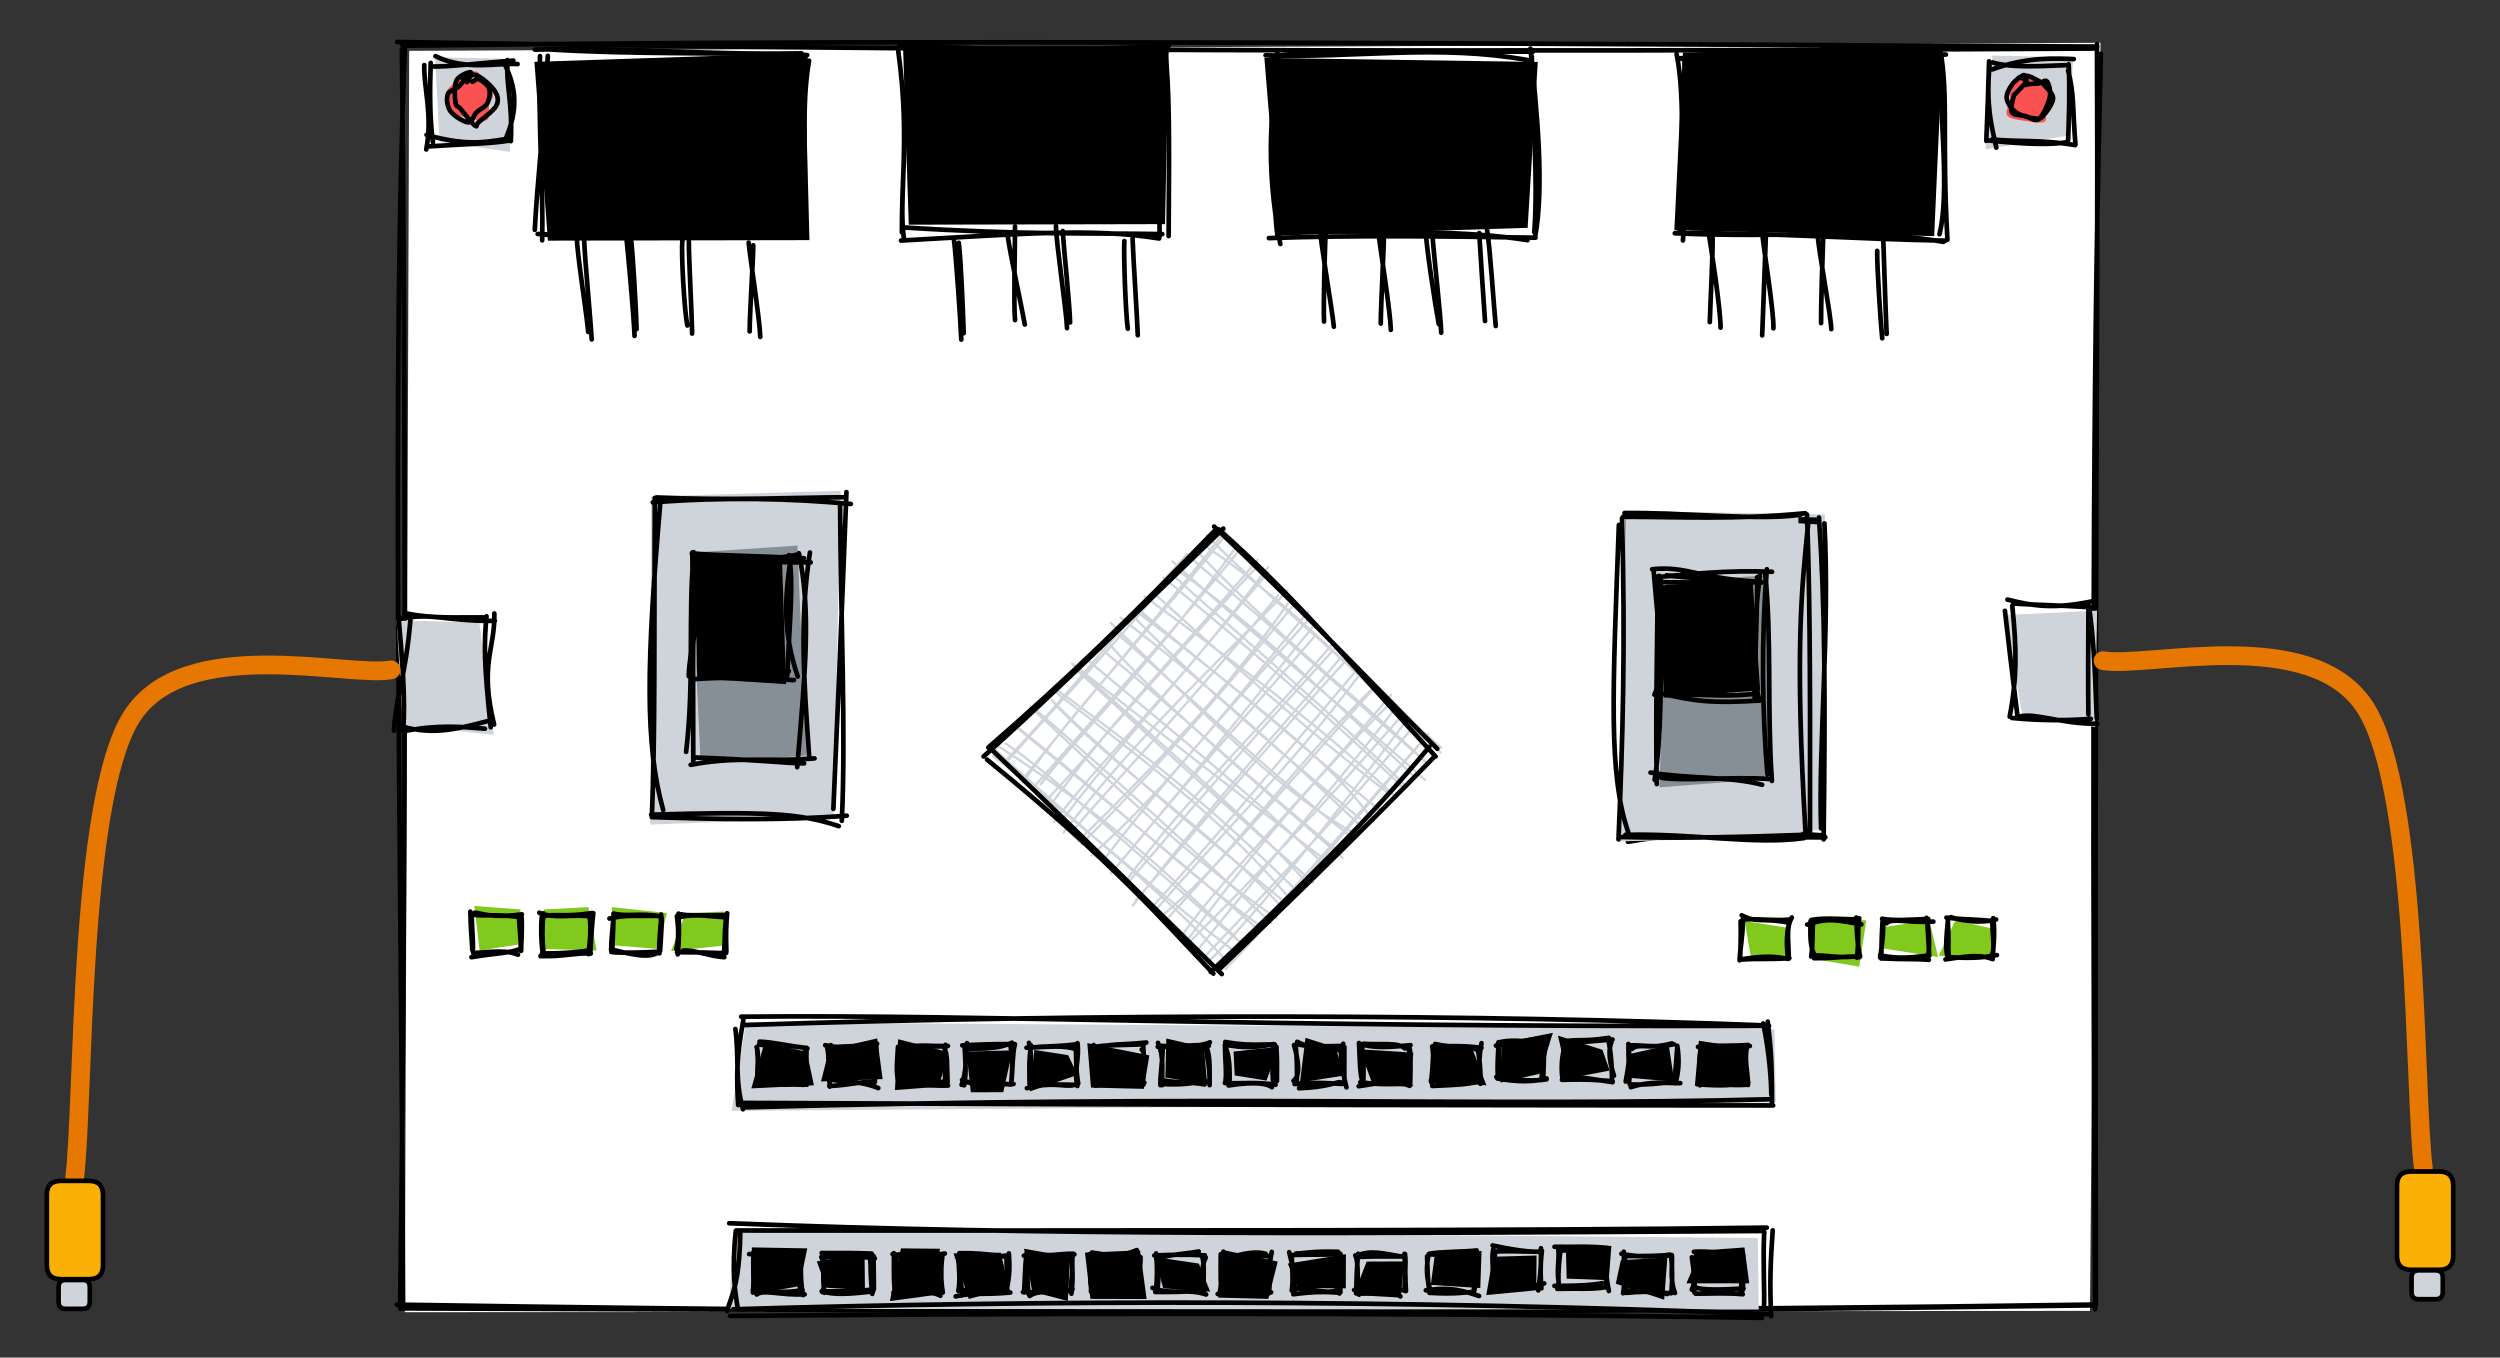 <svg version="1.1" xmlns="http://www.w3.org/2000/svg" viewBox="0 0 534 289.983" width="534" height="289.983">
  <rect x="0" y="0" width="534" height="289.983" fill="#333333" stroke="none"/>
  <!-- svg-source:excalidraw -->
  
  <defs>
    <style>
      @font-face {
        font-family: "Virgil";
        src: url("https://excalidraw.com/Virgil.woff2");
      }
      @font-face {
        font-family: "Cascadia";
        src: url("https://excalidraw.com/Cascadia.woff2");
      }
    </style>
  </defs>
  <g stroke-linecap="round" transform="translate(86 10) rotate(0 181 134.483)"><path d="M1.4 0.86 L362.67 -0.86 L360.42 270 L0.48 270.29" stroke="none" stroke-width="0" fill="#ffffffff"></path><path d="M-1.14 -1.03 C113.73 0.87, 226.81 1.18, 361.2 0.37 M-0.04 -0.23 C79.95 -1.31, 159.14 -1.18, 361.98 -0.05 M362.74 1.49 C361.3 58.36, 360.73 120.21, 361.5 269.67 M361.91 -0.55 C362.23 58.76, 361.34 117.15, 361.68 268.71 M361.44 268.82 C256.01 270.26, 148.33 271.04, -1.21 268.67 M361.68 268.65 C273.14 269.94, 182.73 270.23, -0.48 269.47 M0.1 269.29 C-0.31 169.1, -2.4 70.85, 0.48 0.18 M-0.55 269.51 C0.87 167.48, 0.55 65.94, -0.15 0.67" stroke="#000000" stroke-width="1" fill="none"></path></g><g stroke-linecap="round" transform="translate(116 11.483) rotate(0 28 19.5)"><path d="M-1.85 1.73 L55.85 -0.18 L56.9 39.81 L1.04 39.92" stroke="none" stroke-width="0" fill="#000000"></path><path d="M-1.75 -0.88 C17.52 -1.45, 33.53 0.31, 55.21 -0.09 M0.66 -0.97 C18.95 0.22, 38.92 -0.34, 56.41 0.27 M56.81 1.48 C54.71 13.44, 56.99 26.51, 55.05 38.92 M56.04 0.91 C54.83 9.9, 55.67 21.8, 55.88 38.98 M54.64 37.71 C45.32 38.49, 30.84 39.78, -1.15 38.5 M55.82 38.46 C41.2 38.42, 28.25 38.87, 0.32 38.65 M-1.77 37.62 C-1.29 27.69, 0.35 13.53, 1.01 0.45 M-0.19 39.85 C0.08 28.01, -1.07 16.64, -0.66 0.5" stroke="#000000" stroke-width="1" fill="none"></path></g><g stroke-linecap="round" transform="translate(193 10.483) rotate(0 28 19.5)"><path d="M-0.09 0.04 L56.62 0.29 L55.85 37.39 L1.11 37.51" stroke="none" stroke-width="0" fill="#000000"></path><path d="M-0.36 -1.08 C12.15 -0.13, 28.03 0.76, 56.64 -0.7 M-0.89 -0.69 C16.22 0.54, 33.92 -0.67, 56.5 0.23 M55.61 1.7 C56.7 10.48, 54.39 20.18, 54.69 39.99 M55.91 0.45 C56.74 8.61, 56.8 16.95, 56.62 39.94 M54.6 40.46 C40.13 38.11, 24.74 39.51, -0.54 40.9 M55.26 39.52 C39.84 39.25, 25.54 39.72, -0.15 38.09 M0.07 40.42 C-1.15 31.67, 1.57 19.87, -1.13 0.44 M-0.36 39.15 C-0.37 28.86, 0.46 19.14, 0.98 -0.57" stroke="#000000" stroke-width="1" fill="none"></path></g><g stroke-linecap="round" transform="translate(272 11.483) rotate(0 28 19.5)"><path d="M-1.93 0.89 L56.47 1.75 L54.3 37.18 L1.17 38.82" stroke="none" stroke-width="0" fill="#000000"></path><path d="M-1.67 0.33 C18.04 0.98, 35.02 -2.12, 54.42 1.37 M-0.44 0.64 C12.15 -1.35, 21.89 -0.18, 55.46 -0.46 M54.9 -1.11 C56.43 13.44, 57.82 28.53, 55.91 39.04 M55.2 0.55 C55.31 12.82, 56.58 26.59, 55.72 38.11 M54.28 39.81 C40.64 37.68, 26.17 38.13, 1.04 37.89 M55.98 39.29 C37.17 38.98, 16.37 38.74, -0.97 39.38 M1.47 40.64 C-2.02 22.31, -0.2 10.9, 1.22 0.94 M0.85 38.79 C-0.39 28.95, 0.64 17.56, 0.85 -0.43" stroke="#000000" stroke-width="1" fill="none"></path></g><g stroke-linecap="round" transform="translate(359 11.483) rotate(0 28 19.5)"><path d="M0.47 -0.25 L55.96 -1.67 L54.14 38.95 L-1.36 37.71" stroke="none" stroke-width="0" fill="#000000"></path><path d="M0.23 1.1 C19.83 1.98, 37.57 1.26, 54.33 0.37 M-0.66 0.98 C18.8 0.22, 37.66 0.25, 56.65 0.17 M55.24 -0.43 C55.41 13.34, 57.45 29.75, 55.28 38.55 M55.44 -0.84 C57.23 8.98, 55.77 18.33, 56.97 39.72 M56.11 40.18 C40.05 37.26, 21.9 39.44, -1.26 38.34 M56.53 39.92 C38.29 39.63, 18.66 38.15, 0.49 38.36 M0.47 39.89 C1.5 28.41, 1.32 14.74, 0.83 0.81 M-0.24 38.02 C-0.02 24.82, 1.1 9.76, -0.88 0.05" stroke="#000000" stroke-width="1" fill="none"></path></g><g stroke-linecap="round"><g transform="translate(125 51.483) rotate(0 -0.208 9.936)"><path d="M-0.22 -0.07 C-0.12 3.34, 1.22 17.76, 1.39 21.02 M-1.8 -1.15 C-1.88 1.9, 0.36 15.81, 0.64 19.43" stroke="#000000" stroke-width="1" fill="none"></path></g></g><g stroke-linecap="round"><g transform="translate(134 50.483) rotate(0 0.793 10.032)"><path d="M0.7 -0.11 C1.2 3.38, 1.92 16.63, 1.98 19.82 M-0.39 -1.21 C0.12 2.57, 1.43 17.76, 1.54 21.27" stroke="#000000" stroke-width="1" fill="none"></path></g></g><g stroke-linecap="round"><g transform="translate(147 50.483) rotate(0 -0.234 10.722)"><path d="M0.14 1.13 C0.11 4.49, 0.83 17.74, 0.84 20.76 M-1.24 0.68 C-1.53 3.65, -0.84 15.78, -0.19 19.04" stroke="#000000" stroke-width="1" fill="none"></path></g></g><g stroke-linecap="round"><g transform="translate(160 51.483) rotate(0 1.149 10.411)"><path d="M0.9 0.91 C0.88 4.2, 0.1 16.07, 0.13 19.31 M-0.09 0.34 C0.25 3.81, 2.31 16.91, 2.39 20.48" stroke="#000000" stroke-width="1" fill="none"></path></g></g><g stroke-linecap="round"><g transform="translate(204 51.483) rotate(0 0.788 10.297)"><path d="M0.79 0.38 C1.26 3.82, 1.76 16.37, 1.84 19.69 M-0.26 -0.47 C0.22 3.24, 1.19 17.36, 1.33 21.06" stroke="#000000" stroke-width="1" fill="none"></path></g></g><g stroke-linecap="round"><g transform="translate(217 49.483) rotate(0 0.073 9.35)"><path d="M-0.19 -1.14 C-0.17 2.1, -0.52 15.56, -0.19 18.89 M-1.75 0.87 C-1.35 4.27, 1.37 16.73, 1.9 19.84" stroke="#000000" stroke-width="1" fill="none"></path></g></g><g stroke-linecap="round"><g transform="translate(227 49.483) rotate(0 0.06 9.685)"><path d="M0 -0.13 C0.17 3.11, 1.52 15.9, 1.57 19.39 M-1.45 -1.24 C-1.44 2.16, 0.82 17.24, 0.92 20.61" stroke="#000000" stroke-width="1" fill="none"></path></g></g><g stroke-linecap="round"><g transform="translate(241 50.483) rotate(0 0.579 10.803)"><path d="M-0.84 1 C-1.01 4.39, -0.55 16.75, -0.1 19.73 M0.92 0.48 C1.02 4.1, 1.94 17.94, 2.03 21.12" stroke="#000000" stroke-width="1" fill="none"></path></g></g><g stroke-linecap="round"><g transform="translate(283 49.483) rotate(0 0.351 9.255)"><path d="M0.17 -0.5 C0.03 2.81, -0.37 15.67, -0.18 19.2 M-1.2 -1.8 C-1.04 1.69, 1.6 16.9, 1.91 20.31" stroke="#000000" stroke-width="1" fill="none"></path></g></g><g stroke-linecap="round"><g transform="translate(295 49.483) rotate(0 0.782 9.907)"><path d="M0.62 -1.16 C0.72 1.93, -0.08 16.09, -0.07 19.63 M-0.51 0.84 C0.01 4.62, 2.03 17.54, 2.08 20.98" stroke="#000000" stroke-width="1" fill="none"></path></g></g><g stroke-linecap="round"><g transform="translate(306 50.483) rotate(0 0.175 9.566)"><path d="M-0.02 -0.26 C0.17 3.2, 1.79 17.27, 1.84 20.58 M-1.48 -1.45 C-1.45 1.68, 0.62 15.08, 1.33 18.76" stroke="#000000" stroke-width="1" fill="none"></path></g></g><g stroke-linecap="round"><g transform="translate(317 49.483) rotate(0 0.722 9.782)"><path d="M-1.04 0.3 C-0.87 3.58, -0.03 15.76, 0.2 19.09 M0.61 -0.59 C1.24 2.86, 2.12 16.43, 2.49 20.16" stroke="#000000" stroke-width="1" fill="none"></path></g></g><g stroke-linecap="round"><g transform="translate(365 49.483) rotate(0 1.119 9.749)"><path d="M0.78 0.03 C1 3.38, 0.29 15.86, 0.21 19.32 M-0.27 -1 C0.43 2.56, 2.59 17.19, 2.51 20.5" stroke="#000000" stroke-width="1" fill="none"></path></g></g><g stroke-linecap="round"><g transform="translate(376 50.483) rotate(0 1.579 9.97)"><path d="M1.19 -0.12 C1.1 3.33, 0.51 17.87, 0.4 21.16 M0.36 -1.22 C0.58 1.88, 2.93 15.99, 2.8 19.65" stroke="#000000" stroke-width="1" fill="none"></path></g></g><g stroke-linecap="round"><g transform="translate(389 49.483) rotate(0 0.686 10.539)"><path d="M0.44 0.86 C0.32 4.23, -0.07 16.53, -0.02 19.53 M-0.79 0.26 C-0.61 3.86, 2.06 17.6, 2.16 20.82" stroke="#000000" stroke-width="1" fill="none"></path></g></g><g stroke-linecap="round"><g transform="translate(402 52.483) rotate(0 -0.018 9.388)"><path d="M0.28 -0.99 C0.39 2.04, 0.8 15.19, 0.99 18.84 M-1.03 1.1 C-1.11 4.17, -0.28 16.77, 0.04 19.77" stroke="#000000" stroke-width="1" fill="none"></path></g></g><g stroke-linecap="round" transform="translate(212 112.483) rotate(0 47.5 47.5)"><path d="M0.15 47.83 C0.15 47.83, 0.15 47.83, 0.15 47.83 M0.15 47.83 C0.15 47.83, 0.15 47.83, 0.15 47.83 M2.48 50.38 C16.47 35.49, 27.8 21.24, 41.59 5.8 M2.76 50.56 C14.9 36.7, 25.82 25.7, 40.55 7.86 M7.03 53.27 C19.04 38.02, 34.87 20.07, 49.77 0.9 M6.49 54.68 C17.17 39.26, 31.16 25.02, 49.49 2.23 M10.27 55.08 C18.82 43.93, 34.61 28.85, 52.38 3.85 M8.58 55.95 C24.53 37.57, 42.34 18.12, 52.96 4.69 M12.61 59.22 C24.7 42.28, 42.62 23.77, 56.66 7.08 M10.69 59.31 C21.76 47.75, 31.15 35.91, 56.31 8.74 M13.12 63.07 C25.79 46.72, 40.11 33.89, 58.84 8.7 M15.06 62.48 C24.4 50.08, 33.74 39.7, 58.89 9.73 M15.2 65.35 C31.37 44.11, 50.19 27.06, 63.05 13.61 M17.11 65.01 C26.2 54.24, 37.59 43.08, 61.01 14.65 M18.34 67.12 C36.14 49.86, 51.47 33.02, 63.07 16.49 M19.02 67.8 C33.08 53.7, 45.58 39.69, 64.44 16.6 M21.17 70.2 C34.93 57.94, 43.67 47.03, 67.4 18.2 M23.81 71.13 C35.49 55.85, 48.33 41.11, 67.5 19.87 M25.25 74.1 C38.59 58.42, 51.36 42.45, 68.33 21.5 M26.91 72.23 C38.22 58.15, 50.16 45.17, 68.99 23.19 M28.69 75.45 C40.72 58.83, 56.09 44.48, 72.94 24.7 M28.8 76.24 C39.46 63.79, 50.99 50.25, 73.12 26.01 M29.97 80.96 C46.57 59.48, 63.16 41.26, 74.27 28.12 M30.64 79.82 C45.84 61.97, 59.91 45.69, 75.51 28.57 M34.95 81.83 C48.98 65.38, 63.63 51.51, 78.29 31.77 M34.25 81.11 C47.73 66.43, 61.11 50.33, 78.2 30.12 M36.64 82.74 C46.91 74.21, 56.6 62.13, 80.99 35.06 M37.75 83.31 C53.76 65.98, 68.42 46.78, 81.52 34.27 M40.92 89.22 C53.3 72.79, 65.23 57.29, 85.47 37.19 M40.22 87.7 C48.66 75.55, 59.76 65.55, 85.14 35.96 M42.2 88.61 C57.37 73.67, 70.62 59.51, 86.97 40.9 M43.25 91.16 C58.1 72.45, 72.23 56.75, 86.05 38.79 M46.6 92.53 C61.72 76.63, 76.05 57.77, 87.93 42.07 M45 92.2 C59.11 77.22, 72.41 63.87, 89.42 43.25 M47.6 93.78 C59.97 83.44, 69.29 71.22, 93.09 44.28 M49.79 94.5 C61.09 82.88, 70.75 70.09, 92.69 44.8 M48.34 95.29 C48.34 95.29, 48.34 95.29, 48.34 95.29 M48.34 95.29 C48.34 95.29, 48.34 95.29, 48.34 95.29 M51.31 90.42 C37.41 80.03, 23.54 67.23, 0.12 48.98 M50.18 93.02 C38 79.39, 23.03 68.1, 0.08 47.23 M51.63 87.35 C40.38 77.94, 31.91 66.84, 1.27 46.91 M54.19 89.77 C33.53 72.75, 14.05 53.79, 2.77 46.29 M56.84 85.02 C41.22 73.79, 29.58 62.27, 5.45 42.94 M55.92 85.34 C44.54 75.2, 31.59 64.63, 5.59 43.25 M60.67 83.67 C41.84 70.66, 26.11 55.39, 8.11 38.5 M59.5 84.66 C42.82 68.8, 24.91 52.74, 9.04 38.93 M61.68 81.12 C46.03 64.43, 27.93 53.05, 13.37 38 M63.11 80.75 C41.23 62.9, 22.84 47.34, 12.63 37.06 M62.85 78.71 C48.7 62.15, 32.68 50.14, 12.79 34.84 M65.46 78.27 C52.76 65.8, 39.45 53.5, 13.65 34.8 M66.35 75.17 C55.74 63.61, 41.36 51.11, 16.97 29.27 M68.54 76.04 C58.44 67.17, 48.42 58.51, 17.58 30.25 M70.39 70.7 C58.58 61.67, 45.65 51.79, 17.6 29.7 M71.26 72.61 C61.05 62.57, 49.93 53.23, 20.11 28.33 M74.76 70.73 C55.54 54.06, 34.54 36.54, 24.02 23.95 M73.02 68.72 C56.73 55.38, 41.89 41.51, 22.59 25.6 M76.92 65.33 C61.83 56.71, 50.08 44.7, 25.26 20.57 M76.6 66.25 C61.46 54.46, 47.87 41.65, 25.99 22.24 M78.51 62.39 C63.44 49.76, 43.12 32.83, 29.66 18.71 M78.69 63.99 C65.8 51.87, 52.44 38.88, 27.38 19.45 M81.48 63 C71.38 49.07, 58.27 40.4, 31.63 18.07 M82.79 60.6 C68.77 49.66, 57.16 38.04, 30.65 18.03 M85.58 57.26 C73.83 46.26, 60.99 35.6, 32.47 14.92 M84.73 57.09 C66.02 42.58, 46.92 25.62, 34.22 13.97 M88.5 55.61 C71.56 38.95, 55.22 25.44, 37.97 9.9 M87.62 55.66 C69.67 38.43, 51.55 23.37, 36.5 10.88 M92.38 54.12 C75.96 39.32, 58.07 25.19, 38.42 7.42 M90.35 53.61 C72.71 37.14, 54.77 19.78, 38.9 8.92 M91.85 49.75 C78.83 36.83, 63.89 26.48, 43.22 4.83 M92.49 50.23 C76.77 36.63, 61.27 22.66, 42.24 6.63 M95.68 48.25 C78.16 32.4, 63.96 16.34, 44.89 3.79 M95.82 47.23 C76.59 29.82, 56.5 12.93, 45.78 1.87" stroke="#ced4da" stroke-width="0.5" fill="none"></path><path d="M48.27 0.56 C65.5 15.7, 79.72 33.03, 94.64 49.1 M47.34 -0.01 C67.37 18.9, 85.87 38.48, 95.01 47.46 M93.29 47.05 C80.3 62.74, 66.01 76.65, 46.62 95.13 M94.54 48.99 C76.93 67.11, 59.43 83.93, 48.51 94.47 M47.17 95.48 C36.83 84.73, 26.41 72.18, -1.16 49.78 M48.97 95.58 C34.53 81.47, 19.9 66.69, -0.73 47.11 M-1.9 49.1 C9.14 39.22, 20.3 28.57, 49.29 0.42 M-0.9 47.18 C15.69 32.82, 29.68 19.25, 47.59 0.74" stroke="#000000" stroke-width="1" fill="none"></path></g><g stroke-linecap="round" transform="translate(140 106.483) rotate(0 20 34)"><path d="M-0.95 -0.46 L39.57 -1.66 L38.04 68.21 L-1.09 69.65" stroke="none" stroke-width="0" fill="#ced4da"></path><path d="M-0.56 0.83 C14.72 -0.37, 29.01 -0.01, 41.73 1.16 M0.22 -0.23 C15.04 0.47, 30.81 -0.22, 40.25 -0.27 M40.8 -1.36 C39.73 26.72, 38.69 51.03, 38.01 66.28 M39.44 1 C39.54 24.23, 40.72 50.27, 39.81 68.84 M39.16 69.98 C30.84 67.15, 23.08 66.85, -0.91 67.53 M40.86 67.75 C26.81 68.84, 12.79 68.49, -0.41 68.07 M1.66 66.55 C-2.29 52.3, -1.92 35.17, 1.1 0.2 M-0.76 68.08 C-0.03 49.69, -0.3 31.1, -0.14 -0.12" stroke="#000000" stroke-width="1" fill="none"></path></g><g stroke-linecap="round" transform="translate(148 118.483) rotate(0 12 22)"><path d="M-0.46 -0.43 L22.34 -1.96 L24.21 42.91 L1.65 44.49" stroke="none" stroke-width="0" fill="#868e96"></path><path d="M0.83 0.6 C7.79 0.83, 16.57 1.79, 25.16 1.64 M-0.23 -0.24 C6.34 0.2, 11.55 0.19, 23.73 0.76 M22.64 -0.31 C25.29 12.11, 24 24.94, 22.28 45.39 M25 -0.47 C22.77 13.98, 23.68 26.35, 24.84 43.17 M25.98 43.51 C16.15 44.33, 9.14 42.99, -0.47 44.89 M23.75 44.58 C19.64 44.55, 14.15 43.79, 0.07 43.3 M-1.45 42.11 C0.37 26.74, -1.1 13.63, 0.2 -0.53 M0.08 44.42 C0.05 28.03, 0.07 11.61, -0.12 -0.48" stroke="#000000" stroke-width="1" fill="none"></path></g><g stroke-linecap="round" transform="translate(149 119.483) rotate(0 10 12.5)"><path d="M-0.43 -1.66 L18.04 0.21 L18.91 26.65 L0.49 25.49" stroke="none" stroke-width="0" fill="#000000"></path><path d="M0.6 -0.64 C5.43 -0.36, 11.07 1.08, 21.64 -1.08 M-0.24 0.43 C6.06 -0.21, 11.88 -0.22, 20.76 0.06 M19.69 1.12 C18.75 8.28, 18.11 15.18, 21.39 25.03 M19.53 -0.9 C20.57 5.64, 19.67 12.11, 19.17 24.8 M19.51 23.87 C13.05 23.77, 4.32 24.73, 0.89 23.29 M20.58 25.79 C14.08 25.39, 7.06 25.02, -0.7 25.58 M-1.89 24.97 C-1.73 18.27, 0.89 14.74, -0.53 1.33 M0.42 25.29 C0.34 16.47, 0.05 7.2, -0.48 -0.23" stroke="#000000" stroke-width="1" fill="none"></path></g><g stroke-linecap="round" transform="translate(349 110.483) rotate(0 20 34)"><path d="M1.6 -1.25 L40.8 -0.62 L41.07 66.81 L0.89 68.03" stroke="none" stroke-width="0" fill="#ced4da"></path><path d="M-0.99 -0.8 C9.57 -0.81, 22.71 0.04, 39.45 1.04 M-0.67 0.53 C12.21 -0.75, 24.53 0.33, 39.4 0.55 M40.7 1.32 C41.89 24.55, 39.39 48.18, 39.98 66.45 M39.53 0.05 C40.86 19.4, 40.9 38.84, 40.52 68.81 M40.64 67.97 C29.28 67.24, 17.37 66.2, -1.28 69.32 M40.9 68.38 C25.87 68.37, 11.2 68.4, 0.47 67.55 M-0.11 67.46 C0.01 47.46, -1.32 28.41, -1.29 0.57 M0.98 67.51 C-0.7 40.68, 0.78 13.59, -0.16 -0.3" stroke="#000000" stroke-width="1" fill="none"></path></g><g stroke-linecap="round" transform="translate(357 122.483) rotate(0 12 22)"><path d="M0.8 -0.62 L25.07 -1.19 L24.89 44.03 L-0.39 44.31" stroke="none" stroke-width="0" fill="#868e96"></path><path d="M-1.18 -0.58 C9.78 0.37, 16.58 1.14, 24.16 0.02 M-0.11 -0.73 C7.23 0.23, 14.07 0.42, 24.44 0.74 M25.39 1.13 C23.04 15.04, 24.14 25.87, 23.77 44.08 M24.83 -0.23 C24.67 13.75, 24.31 29.16, 23.6 44.42 M23.66 43.62 C17.23 42.58, 12.9 45.32, 1.27 45.43 M24.4 44.43 C17.44 44.55, 10.8 43.64, 0 44.85 M0.59 43.84 C-0.71 32.1, -1.27 18.41, 1.89 0.28 M-0.6 43.51 C0.44 32.79, -0.59 22.79, 0.8 -0.63" stroke="#000000" stroke-width="1" fill="none"></path></g><g stroke-linecap="round" transform="translate(358 123.483) rotate(0 10 12.5)"><path d="M1.07 -1.19 L20.89 0.03 L19.61 25.31 L1.62 23.02" stroke="none" stroke-width="0" fill="#000000"></path><path d="M1.21 0.27 C4.65 1.1, 10.56 0.08, 20.11 -1.35 M-0.11 0.35 C6.46 0.69, 14.56 0.89, 20.12 0.35 M18.88 1.33 C20.16 7.59, 19.95 18.37, 20.44 24.07 M20.88 -0.43 C20.72 8.42, 19.8 15.64, 19.05 25.32 M18.14 23.58 C12.75 26.28, 9.33 26.39, -0.31 26.79 M20.27 25.46 C13.72 24.64, 6.49 25.94, -0.03 24.94 M-0.74 26.18 C-1.37 18.74, 1.82 11.62, -1.25 1.96 M0.88 24.25 C-0.01 18.43, 0.95 11.82, 0.4 -0.31" stroke="#000000" stroke-width="1" fill="none"></path></g><g stroke-linecap="round" transform="translate(346 110.483) rotate(0 20 34)"><path d="M1.34 -1.36 L38.12 -0.6 L38.8 68.24 L-0.29 69.24" stroke="none" stroke-width="0" fill="#ced4da"></path><path d="M1.01 -0.9 C13.28 -1.05, 30.4 0.79, 38.57 -0.55 M0.67 -0.09 C12.55 -0.1, 24.98 0.58, 39.59 -0.86 M40.29 0.8 C38.73 15.68, 37.41 28.92, 39.65 67.21 M39.97 -0.57 C40.48 13.36, 40.71 28.41, 40.62 67.69 M39.31 68.54 C28.7 70.03, 15.78 67.48, 1.19 67.84 M39.83 67.82 C25.9 68.34, 13.23 68.6, 0.32 68.31 M1.86 67.48 C-2.5 54.99, -1.52 37.44, -0.21 1.64 M-0.29 68.81 C0.62 47.22, 1.2 28.3, 0.47 0.19" stroke="#000000" stroke-width="1" fill="none"></path></g><g stroke-linecap="round" transform="translate(354 122.483) rotate(0 12 22)"><path d="M1.82 1.79 L23.72 0.38 L24.33 43.81 L0.45 45.7" stroke="none" stroke-width="0" fill="#868e96"></path><path d="M-1.11 -0.89 C6.52 -1.68, 9.02 1.22, 22.17 1.8 M-0.03 0.8 C6.85 0.14, 15.16 -0.74, 24.51 -0.35 M23.4 -0.89 C22.18 13.94, 22.4 29.68, 23.52 42.89 M23.03 -0.09 C24.49 14.33, 23.41 28.77, 24.48 44.32 M22.39 45.14 C15.32 43.28, 6.3 43.9, -1.45 42.53 M23.98 43.91 C15.79 43.38, 5.09 44.42, 0.78 43.63 M-0.58 44.08 C0.8 35.5, 0.89 24.87, 0.75 1.28 M-0.12 44.99 C-0.44 28.5, 0.12 12.67, 0.03 0.65" stroke="#000000" stroke-width="1" fill="none"></path></g><g stroke-linecap="round" transform="translate(355 123.483) rotate(0 10 12.5)"><path d="M-0.11 1.55 L19.33 0.17 L20.97 23.95 L0.36 25.55" stroke="none" stroke-width="0" fill="#000000"></path><path d="M0.08 0.87 C7.71 1.02, 13.31 0.81, 21.28 0.93 M0.99 -0.59 C5.03 -0.01, 9.74 0.05, 20.65 0.91 M20.33 -0.19 C20.41 11.43, 19.26 20.87, 20.74 25.8 M20.93 -0.8 C19.54 10.14, 19.7 18.95, 19.79 25.46 M20.89 26.16 C10.66 26.78, 6.86 26.37, -1.28 24.35 M20.08 24.65 C15.12 25.42, 8.68 24.92, 0.73 24.68 M-1.62 24.9 C0.69 20.11, -0.35 15.74, -1.81 -1.88 M-0.68 24.48 C0.31 20, 0.76 15.42, -0.58 -0.49" stroke="#000000" stroke-width="1" fill="none"></path></g><g stroke-linecap="round" transform="translate(158 218.483) rotate(0 110 8.5)"><path d="M1.36 -0.12 L221.01 1.35 L221.33 17.01 L-1.73 18.81" stroke="none" stroke-width="0" fill="#ced4da"></path><path d="M0.32 -1.32 C54.71 -1.82, 105.46 0.91, 219.87 0.66 M0.84 0.47 C78.38 -2.11, 158.46 -1.8, 219.77 0.57 M218.61 0.13 C219.44 3.91, 220.26 9.64, 220.36 15.33 M219.59 -0.26 C220.06 4.03, 220.52 6.85, 220.5 17.18 M220.32 16.31 C160.04 17.95, 102.17 15.26, 1.19 18.05 M220.74 17.64 C163.66 17.59, 108.62 17.59, 0.57 17.1 M0.71 18.46 C-1.1 12.07, -0.07 7.87, -0.92 1.32 M-0.32 17.56 C-0.66 11.91, -0.78 7.7, 0.78 -0.59" stroke="#000000" stroke-width="1" fill="none"></path></g><g stroke-linecap="round" transform="translate(162 223.483) rotate(0 5 4)"><path d="M1.33 -0.91 L10.34 1.21 L11.85 8.33 L-1.52 9" stroke="none" stroke-width="0" fill="#000000"></path><path d="M0.24 -0.99 C3.35 -0.87, 6.89 0.04, 9.99 0.32 M0.14 -0.39 C2.72 0.19, 6.71 -0.46, 10.47 0.48 M9.72 0.34 C10.71 1.71, 9.78 5.32, 10.27 7.85 M10.28 0.33 C10.22 2.93, 10.13 5.46, 10.35 8.22 M9.27 7.78 C7.8 8.27, 5.2 8.48, 0.34 7.46 M9.72 8.24 C7.62 8.17, 5.8 8.03, 0.11 7.85 M-0.05 7.53 C-0.55 5.14, 0.32 2.06, -0.39 0.17 M0.16 7.93 C0.08 5.6, -0.11 3.12, -0.3 0.26" stroke="#000000" stroke-width="1" fill="none"></path></g><g stroke-linecap="round" transform="translate(177 223.483) rotate(0 5 4)"><path d="M0.1 0.67 L10.37 -1.68 L11.53 7.01 L-1.63 7.52" stroke="none" stroke-width="0" fill="#000000"></path><path d="M-0.73 -0.22 C2.96 0.46, 5.5 0.67, 10.34 -0.54 M-0.28 0.24 C2.25 0.08, 5.05 -0.06, 10.11 -0.15 M9.95 -0.47 C9.56 3.03, 10.44 5.84, 9.61 8.17 M10.16 -0.07 C10.18 2.52, 9.99 4.95, 9.7 8.26 M10.6 8.93 C6.5 7.26, 3.17 7.68, 0.21 7.09 M9.9 7.53 C7.09 7.48, 4.71 8.28, 0.14 8.49 M0.24 8.62 C0.06 5.37, -0.15 3.98, 0.47 -0.24 M0.24 8.39 C-0.07 4.92, 0.13 2.06, -0.33 0.2" stroke="#000000" stroke-width="1" fill="none"></path></g><g stroke-linecap="round" transform="translate(192 223.483) rotate(0 5 4)"><path d="M-0.15 -1.51 L10.58 1.25 L8.54 8.63 L-0.85 9.36" stroke="none" stroke-width="0" fill="#000000"></path><path d="M0.71 0.86 C3.16 -0.66, 5.82 0.04, 10.47 -0.06 M0.32 0.2 C2.72 -0.1, 5.19 0.07, 9.93 0.04 M9.64 0.14 C10.53 2.55, 10.18 3, 10.4 7.73 M9.94 -0.31 C9.85 2.19, 9.7 4.77, 9.97 8.28 M10.22 7.26 C7.02 8.72, 3.51 7.1, -0.17 7.85 M10.5 8.39 C6.72 8.55, 2.84 7.82, 0.26 7.79 M0.27 8.15 C-0.71 6.86, -0.44 3.86, -0.19 0.13 M0.29 7.78 C0.06 5.04, 0.36 1.92, -0.16 0.3" stroke="#000000" stroke-width="1" fill="none"></path></g><g stroke-linecap="round" transform="translate(206 223.483) rotate(0 5 4)"><path d="M0.43 1.13 L10.26 0.88 L8.3 9.81 L1.37 9.83" stroke="none" stroke-width="0" fill="#000000"></path><path d="M0.65 0.67 C2.4 0.25, 6.31 1, 10.16 -0.76 M-0.46 -0.19 C3.42 -0.4, 6.9 -0.49, 9.72 -0.45 M10.78 -0.45 C10.23 1.75, 10.3 5.3, 10.07 7.32 M9.88 0.24 C10.39 2.58, 10.23 4.92, 10.01 7.81 M10.5 8.05 C6.82 8.1, 2.12 8.68, -0.5 7.19 M9.9 8.18 C7.6 7.79, 4.53 7.96, 0.42 7.6 M-0.6 8.23 C0.44 5.33, 0.19 3.48, 0.54 -0.67 M-0.06 8.35 C0.42 5.78, 0.24 3.84, 0.04 0.12" stroke="#000000" stroke-width="1" fill="none"></path></g><g stroke-linecap="round" transform="translate(220 223.483) rotate(0 5 4)"><path d="M0.94 0.79 L8.16 1.9 L10.17 6.11 L-0.06 9.65" stroke="none" stroke-width="0" fill="#000000"></path><path d="M-0.74 0.31 C4.76 0.07, 7.11 -0.19, 9.85 0.59 M0.39 0.3 C3.19 -0.09, 5.16 0.16, 9.79 -0.41 M10.15 -0.67 C10.61 2.4, 9.35 5.41, 10.13 8.48 M9.78 0.04 C9.95 2.58, 9.71 4.33, 10.3 7.97 M9.27 8.31 C7.33 8.74, 4.67 7.48, -0.66 8.96 M9.65 8.24 C6.81 8.14, 4.48 8.2, 0.28 8.06 M0.55 8.73 C-0.48 5.1, 0.8 3.1, -0.22 -0.73 M-0.08 8.11 C-0.14 5.25, -0.23 2.49, 0.25 -0.17" stroke="#000000" stroke-width="1" fill="none"></path></g><g stroke-linecap="round" transform="translate(234 223.483) rotate(0 5 4)"><path d="M-1.75 -0.67 L11.5 1.95 L10.32 9.1 L-0.97 8.82" stroke="none" stroke-width="0" fill="#000000"></path><path d="M-0.2 0.36 C3.48 -0.6, 5.63 -0.26, 10.85 -0.8 M-0.38 0.15 C2.92 -0.36, 5.38 -0.21, 10.34 -0.42 M9.87 0.7 C10.68 1.37, 10.33 3.3, 10.08 8.25 M10.18 -0.34 C10.41 2.85, 10.41 4.87, 9.93 8.37 M10.43 7.77 C5.55 7.71, 2.76 7.5, -0.03 7.37 M10.24 8.2 C6.61 8.43, 4.17 7.49, -0.02 8.41 M0.74 8.22 C0.65 4.44, 0.69 1.85, 0.12 0.19 M-0.06 7.63 C-0.35 6.22, -0.03 3.79, -0.38 -0.26" stroke="#000000" stroke-width="1" fill="none"></path></g><g stroke-linecap="round" transform="translate(248 223.483) rotate(0 5 4)"><path d="M1.13 -1.65 L9.16 0.2 L9.86 8.16 L0.92 6.68" stroke="none" stroke-width="0" fill="#000000"></path><path d="M-0.71 0.1 C4.23 0.17, 8.41 0.08, 10.44 -0.85 M-0.34 -0.09 C4.36 0.28, 7.67 -0.55, 10.21 -0.11 M9.67 -0.02 C9.48 1.79, 10.48 3.35, 10.38 8.31 M9.62 -0.01 C10.41 1.86, 10.39 3.37, 10.37 8.11 M9.3 8.15 C6.35 7.55, 1.97 7.88, -0.15 7.08 M9.66 7.53 C7.59 7.55, 5.68 8.36, 0.49 8.08 M0.29 8.29 C0.05 5.26, 0.78 2.67, -0.65 -0.73 M-0.13 8.32 C-0.2 6.09, 0.29 3.68, 0.39 -0.1" stroke="#000000" stroke-width="1" fill="none"></path></g><g stroke-linecap="round" transform="translate(262 223.483) rotate(0 5 4)"><path d="M1.49 1.13 L11.17 0.09 L8.52 7.33 L1.73 6.23" stroke="none" stroke-width="0" fill="#000000"></path><path d="M-0.28 -0.92 C3.24 -0.3, 4.93 -0.27, 10.26 -0.41 M0.31 -0.21 C3.21 0.2, 5.49 0.48, 10.04 -0.47 M10.62 0.07 C10.81 2.59, 10.78 3.98, 10.75 7.44 M9.9 -0.09 C9.96 2.15, 9.65 5.22, 9.95 7.73 M9.67 8.75 C8.92 8.07, 6.44 7.43, 0.41 8.37 M10.46 8.22 C6.23 7.56, 3.19 8.05, -0.36 7.84 M0.58 8.38 C0.81 4.75, 0.49 1.24, -0.34 0.08 M-0.26 7.61 C0.05 5.52, -0.32 3.53, -0.35 -0.32" stroke="#000000" stroke-width="1" fill="none"></path></g><g stroke-linecap="round" transform="translate(277 223.483) rotate(0 5 4)"><path d="M1.85 -1.8 L8.26 0.24 L10.17 6.24 L0.67 7.73" stroke="none" stroke-width="0" fill="#000000"></path><path d="M0.08 -0.95 C3.36 0.73, 7.28 0.68, 10.09 0.93 M0.47 -0.35 C3.34 0.21, 6.27 -0.03, 9.89 -0.08 M9.91 -0.54 C9.17 1.13, 9.23 3.06, 10.6 8.78 M10.16 0.15 C10.19 2.53, 10.1 5.42, 10.18 7.67 M9.28 7.67 C8.72 7.53, 6.68 8.74, 0.48 8.97 M9.79 8.05 C7.22 7.96, 4.73 7.59, -0.48 8.07 M-0.7 7.36 C0.66 6.32, 0.53 3.78, -0.59 -0.27 M-0.05 8.05 C0.18 4.93, -0.07 1.53, -0.26 -0.22" stroke="#000000" stroke-width="1" fill="none"></path></g><g stroke-linecap="round" transform="translate(291 223.483) rotate(0 5 4)"><path d="M-0.56 0.64 L10.89 1.37 L10.26 8.26 L1.98 7.61" stroke="none" stroke-width="0" fill="#000000"></path><path d="M0.23 -0.54 C3.68 -0.23, 7.72 -0.94, 9.08 0.47 M-0.33 -0.44 C2.72 0.47, 6.25 0.17, 10.28 -0.24 M10.01 0.11 C10.77 3.08, 9.37 4.72, 9.85 8.06 M9.81 0.34 C10.27 2.02, 10.36 3.55, 10.23 7.67 M10.08 8.46 C6.76 7.03, 4.98 7.65, -0.79 8.54 M10.28 8.29 C7.89 7.7, 5.57 8.51, -0.44 7.69 M0.03 7.72 C-0.59 5.19, -0.45 4.15, -0.72 -0.7 M0.13 7.95 C0.38 5.77, 0.25 3.33, -0.07 -0.05" stroke="#000000" stroke-width="1" fill="none"></path></g><g stroke-linecap="round" transform="translate(306 223.483) rotate(0 5 4)"><path d="M-0.39 -0.15 L8.56 0.68 L11.5 8.35 L-0.27 7.35" stroke="none" stroke-width="0" fill="#000000"></path><path d="M0.55 -0.48 C4.16 0.35, 7.86 -0.01, 10.13 0.93 M-0.09 0.04 C3.08 -0.07, 7.28 -0.15, 10.43 0.36 M10.45 -0.66 C9.74 2.86, 10.02 5.63, 10.37 7.47 M9.69 0.22 C9.66 1.31, 10.31 3.48, 10.23 8.02 M9.11 7.39 C7.61 8.2, 5.75 8.13, -0.36 7.28 M9.55 7.57 C7.71 8.13, 4.85 8.26, -0.07 8.48 M-0.13 7.9 C-0.28 5.32, 0.3 2.68, 0.1 0.11 M-0.31 7.64 C-0.08 4.85, 0.39 1.98, -0.05 0.24" stroke="#000000" stroke-width="1" fill="none"></path></g><g stroke-linecap="round" transform="translate(320 222.483) rotate(0 5 4)"><path d="M0.72 0.31 L11.7 -1.87 L8.84 6.88 L0.53 8.76" stroke="none" stroke-width="0" fill="#000000"></path><path d="M-0.48 0.86 C3.01 0.39, 5.53 -0.33, 10.56 -0.82 M0.04 0.23 C2.25 -0.47, 5.23 -0.16, 9.61 0.27 M10.45 0.47 C9.97 1.11, 9.67 4.1, 9.29 7.51 M10.02 -0.14 C9.72 2.03, 9.79 4.96, 9.64 7.65 M10.34 7.87 C7.84 8.58, 4.41 8.71, -0.17 7.88 M10.34 8.06 C7.34 8.54, 4.46 8.26, -0.38 7.55 M0.72 7.91 C0.47 5.63, -0.07 3, 0.27 0.6 M-0.02 7.65 C-0.25 5.42, -0.03 3.18, 0.1 0.12" stroke="#000000" stroke-width="1" fill="none"></path></g><g stroke-linecap="round" transform="translate(334 222.483) rotate(0 5 4)"><path d="M-1.22 -1.27 L8.28 1.76 L9.83 6.19 L0.87 7.88" stroke="none" stroke-width="0" fill="#000000"></path><path d="M-0.07 0.08 C2.64 -0.67, 3.39 0.14, 9.66 -0.79 M0.37 0.28 C3.83 0.1, 6.71 -0.09, 10.43 -0.44 M10.22 0.03 C9.71 1.33, 9.47 3.38, 10.74 7.28 M9.65 0.13 C9.96 2.09, 10.28 3.67, 10.32 7.93 M10.45 8.68 C7.25 8.16, 5.23 7.84, 0.42 7.24 M10.46 8.45 C7.83 8.31, 5.68 7.97, -0.36 8.17 M-0.26 7.96 C-0.72 4.48, -0.09 1.92, 0.52 0.2 M0.34 7.63 C-0.26 5.14, 0.08 2.88, 0.18 -0.09" stroke="#000000" stroke-width="1" fill="none"></path></g><g stroke-linecap="round" transform="translate(348 223.483) rotate(0 5 4)"><path d="M-0.11 1.69 L8.44 -0.24 L9.65 7.57 L0.25 6.76" stroke="none" stroke-width="0" fill="#000000"></path><path d="M0.56 0.58 C2.17 -0.81, 3.92 0.79, 9.11 -0.61 M0.02 -0.18 C2.51 -0.35, 5.46 0.43, 9.55 -0.43 M10.27 -0.11 C10.77 3.03, 10.53 5.63, 9.87 7.9 M10.27 0.05 C10.08 2.57, 9.95 4.52, 9.69 7.64 M10.9 7.88 C7.84 7.9, 4.4 7.37, 0.34 8.75 M9.97 7.56 C6.5 7.92, 3.6 8.29, 0.12 8.15 M-0.75 7.54 C-0.46 5.53, 0.29 2.99, -0.18 -0.49 M-0.03 7.64 C0.24 6.08, -0.2 4.05, -0.16 0.23" stroke="#000000" stroke-width="1" fill="none"></path></g><g stroke-linecap="round" transform="translate(363 223.483) rotate(0 5 4)"><path d="M-0.12 -1.18 L8.77 0.21 L10.95 7.88 L-0.97 8.44" stroke="none" stroke-width="0" fill="#000000"></path><path d="M-0.3 0.13 C2.85 0.63, 5.39 0.27, 10.76 -0.07 M-0.05 0.05 C4.32 -0.21, 7.95 -0.04, 10.37 -0.29 M9.26 0.6 C9.9 2.59, 10.18 5.37, 9.99 7.93 M10.14 0.21 C9.57 3.01, 10.32 5.29, 10.38 8.28 M9.05 7.63 C7.81 8.41, 4.52 8.5, -0.42 8.12 M10.24 8.21 C6.28 8.5, 2.87 7.85, 0.13 7.52 M0.29 8.28 C0.48 6.45, -0.41 3.81, 0.36 0.35 M0.1 8.34 C-0.05 6.14, -0.16 4.37, 0.28 0.34" stroke="#000000" stroke-width="1" fill="none"></path></g><g stroke-linecap="round" transform="translate(157 262.983) rotate(0 110 8.5)"><path d="M-0.32 -0.41 L218.46 1.44 L218.67 16.74 L-1.25 16.59" stroke="none" stroke-width="0" fill="#ced4da"></path><path d="M-1.24 -1.7 C65.81 0.95, 132.07 0.5, 219.29 -0.04 M0.22 -0.15 C84.27 -0.14, 170.04 -0.07, 220.38 -0.76 M221.65 -0.17 C221.19 6.33, 220.99 10.93, 221.31 18.16 M219.84 0.16 C219.51 6.6, 219.98 13.29, 219.78 16.55 M219.39 18.51 C137.01 17.22, 53.76 17.63, -1.06 18.1 M220.81 17.73 C141.76 14.56, 65.34 14.69, -0.38 16.68 M-1.68 17.04 C-0.74 13.52, 0.91 11.71, 1.12 0.59 M0.6 16.61 C0.1 13.43, -0.78 8.65, 0.17 -0.04" stroke="#000000" stroke-width="1" fill="none"></path></g><g stroke-linecap="round" transform="translate(161 267.983) rotate(0 5 4)"><path d="M-0.41 -1.54 L11.44 -1.33 L9.74 6.75 L-0.41 8.51" stroke="none" stroke-width="0" fill="#000000"></path><path d="M-0.98 -0.11 C4.33 0.11, 7.8 -0.34, 9.98 0.87 M-0.09 -0.48 C3.48 -0.11, 7.35 0.19, 9.56 0.19 M9.92 0.59 C10.29 2.56, 9.75 4.74, 10.55 8.65 M10.08 -0.17 C10.05 1.86, 10.15 3.53, 9.79 8.32 M10.87 8.48 C5.88 8.77, 2.15 7.35, 0.63 8.52 M10.42 7.58 C6.48 8.3, 3.49 7.87, -0.19 7.52 M0.02 7.62 C-0.03 6.26, 0.74 4.25, 0.28 -0.56 M-0.18 8.1 C0.13 4.77, -0.28 2.25, -0.02 -0.06" stroke="#000000" stroke-width="1" fill="none"></path></g><g stroke-linecap="round" transform="translate(176 267.983) rotate(0 5 4)"><path d="M-1.54 1.44 L8.67 -0.26 L8.75 7.59 L0.51 7.08" stroke="none" stroke-width="0" fill="#000000"></path><path d="M-0.11 0.61 C3.09 0.45, 5.7 0.07, 10.87 0.82 M-0.48 -0.34 C2.68 -0.28, 5.75 -0.42, 10.19 -0.21 M10.59 0.28 C10.58 2.3, 10.69 5.67, 10.65 7.42 M9.83 0.05 C10.03 2.54, 9.88 4.55, 10.32 8.39 M10.48 7.86 C7.56 8.18, 2.9 8.72, 0.52 8.06 M9.58 7.55 C8.08 7.71, 5.52 7.9, -0.48 7.84 M-0.38 7.99 C0.48 6.16, 0.61 3.09, -0.56 0.51 M0.1 8.16 C-0.37 5.06, 0.02 2.61, -0.06 -0.08" stroke="#000000" stroke-width="1" fill="none"></path></g><g stroke-linecap="round" transform="translate(191 267.983) rotate(0 5 4)"><path d="M1.44 -1.33 L9.74 -1.25 L9.59 8.51 L-0.92 9.92" stroke="none" stroke-width="0" fill="#000000"></path><path d="M0.61 0.04 C2.63 -0.4, 4.54 0.88, 10.82 -0.23 M-0.34 -0.09 C2.95 0.31, 6.06 0.28, 9.79 0.1 M10.28 0.5 C9.73 3.79, 10.54 7, 9.42 7.98 M10.05 0.05 C10.17 2.14, 9.8 4.82, 10.39 8.1 M9.86 8.8 C7.45 7.43, 5.34 8.57, 0.06 7.13 M9.55 8.21 C5.69 7.7, 1.94 7.43, -0.16 8.12 M-0.01 8.4 C0.76 6.92, 0.28 4.22, 0.51 0.29 M0.16 7.69 C-0.22 5.12, 0.02 2.01, -0.08 -0.31" stroke="#000000" stroke-width="1" fill="none"></path></g><g stroke-linecap="round" transform="translate(205 267.983) rotate(0 5 4)"><path d="M-1.33 -0.26 L8.75 -0.41 L10.51 7.08 L1.92 9.49" stroke="none" stroke-width="0" fill="#000000"></path><path d="M0.04 0.35 C1.61 -0.09, 4.9 0.76, 9.77 0.25 M-0.09 -0.3 C3.04 -0.37, 5.83 -0.15, 10.1 0.49 M10.5 -0.26 C10.68 2.87, 10.71 4.06, 9.98 7.85 M10.05 0.15 C9.86 2.34, 10.29 5.49, 10.1 7.86 M10.8 8.1 C5.51 8.62, 2.78 8.05, -0.87 8.93 M10.21 7.62 C5.94 7.72, 1.84 7.75, 0.12 7.51 M0.4 8.76 C0.56 5.86, -0.53 3.67, 0.29 0.56 M-0.31 7.74 C0.06 5.95, -0.08 3.84, -0.31 0.29" stroke="#000000" stroke-width="1" fill="none"></path></g><g stroke-linecap="round" transform="translate(219 267.983) rotate(0 5 4)"><path d="M-0.26 -1.25 L9.59 0.51 L9.08 9.92 L1.49 7.91" stroke="none" stroke-width="0" fill="#000000"></path><path d="M0.35 -0.41 C2.87 0.86, 6.6 -0.24, 10.25 -0.18 M-0.3 0.22 C1.61 0.21, 3.88 0.12, 10.49 -0.05 M9.74 0.62 C10.58 3.64, 9.44 5.97, 9.85 8.15 M10.15 -0.11 C9.8 2.38, 10.4 4.21, 9.86 8.35 M10.1 7.39 C7.15 8.6, 3.11 7.21, 0.93 8.84 M9.62 7.78 C7.65 7.56, 5.52 8.16, -0.49 8.01 M0.76 8.53 C0.28 5.41, 0.51 4.24, 0.56 -0.36 M-0.26 8.08 C-0.05 5.34, -0.11 2.5, 0.29 -0.27" stroke="#000000" stroke-width="1" fill="none"></path></g><g stroke-linecap="round" transform="translate(233 267.983) rotate(0 5 4)"><path d="M-1.25 -0.41 L10.51 -0.92 L11.92 9.49 L-0.09 9.46" stroke="none" stroke-width="0" fill="#000000"></path><path d="M-0.41 -0.02 C4.48 0.79, 6.98 0.21, 9.82 -0.96 M0.22 -0.44 C2.51 -0.15, 4.75 0.54, 9.95 0.37 M10.62 0.55 C10.7 2.1, 10.03 5.2, 10.15 7.65 M9.89 -0.21 C10.33 2.9, 10.11 4.88, 10.35 8.19 M9.39 8.63 C7.67 8.07, 3.42 8.94, 0.84 7.16 M9.78 7.81 C7.42 7.76, 5.93 7.43, 0.01 7.77 M0.53 8.28 C-0.6 6.13, 0.25 3.79, -0.36 0.2 M0.08 7.98 C0 5.21, -0.24 2.86, -0.27 -0.05" stroke="#000000" stroke-width="1" fill="none"></path></g><g stroke-linecap="round" transform="translate(247 267.983) rotate(0 5 4)"><path d="M-0.41 0.51 L9.08 1.92 L11.49 7.91 L1.46 7.21" stroke="none" stroke-width="0" fill="#000000"></path><path d="M-0.02 0.87 C3.86 -0.19, 6.33 -0.14, 9.04 -0.67 M-0.44 0.19 C2.61 0.06, 6.13 -0.09, 10.37 0.17 M10.55 0.65 C9.39 2.89, 9.82 5.96, 9.65 8.11 M9.79 0.32 C10.42 2.59, 9.89 5.34, 10.19 7.94 M10.63 8.52 C6.26 7.07, 3.33 8.78, -0.84 7.1 M9.81 7.52 C6.42 8.08, 2.67 7.97, -0.23 7.99 M0.28 7.44 C0.44 5.49, 0.49 2.03, 0.2 0.31 M-0.02 7.94 C-0.03 5.92, 0.34 4.19, -0.05 -0.25" stroke="#000000" stroke-width="1" fill="none"></path></g><g stroke-linecap="round" transform="translate(261 267.983) rotate(0 5 4)"><path d="M0.51 -0.92 L11.92 1.49 L9.91 9.46 L-0.79 9.19" stroke="none" stroke-width="0" fill="#000000"></path><path d="M0.87 0.82 C3.12 0.25, 6.52 -0.95, 9.33 -0.18 M0.19 -0.21 C2.5 0.57, 4.76 0.46, 10.17 0.31 M10.65 -0.58 C10.05 1.99, 10.21 3.93, 10.11 8.1 M10.32 0.39 C10.08 2.57, 10.33 5.61, 9.94 8.32 M10.52 8.06 C6.03 9, 4.65 7.22, -0.9 8.42 M9.52 7.84 C7.88 7.47, 5.53 7.73, -0.01 8.25 M-0.56 8.51 C0.24 5.4, -0.42 1.88, 0.31 -0.63 M-0.06 7.92 C-0.32 6.4, -0.28 4.17, -0.25 -0.08" stroke="#000000" stroke-width="1" fill="none"></path></g><g stroke-linecap="round" transform="translate(276 267.983) rotate(0 5 4)"><path d="M-0.92 1.92 L11.49 -0.09 L11.46 7.21 L1.19 7.15" stroke="none" stroke-width="0" fill="#000000"></path><path d="M0.82 -0.23 C2.84 -0.27, 4.22 -0.76, 9.82 -0.6 M-0.21 0.1 C3.92 -0.09, 7.24 0.14, 10.31 -0.16 M9.42 -0.02 C9.9 3.17, 9.71 6.14, 10.1 8.31 M10.39 0.1 C9.82 2.54, 10.15 4.32, 10.32 8.04 M10.06 7.13 C8.55 8.89, 4.39 7.15, 0.42 7.24 M9.84 8.12 C6.94 7.92, 4.64 7.9, 0.25 8.47 M0.51 8.29 C0.54 4.71, 0.17 2.46, -0.63 -0.51 M-0.08 7.69 C0.29 5.18, -0.05 2.63, -0.08 0.1" stroke="#000000" stroke-width="1" fill="none"></path></g><g stroke-linecap="round" transform="translate(290 267.983) rotate(0 5 4)"><path d="M1.92 1.49 L9.91 1.46 L9.21 9.19 L-0.85 8.62" stroke="none" stroke-width="0" fill="#000000"></path><path d="M-0.23 0.25 C2.8 -1.04, 5.28 -0.26, 9.4 0.43 M0.1 0.49 C2.07 0.41, 4.42 0.36, 9.84 0.39 M9.98 -0.15 C10.22 2.6, 10.17 5.99, 10.31 7.79 M10.1 -0.14 C10.41 2.17, 10.01 4.27, 10.04 7.75 M9.13 8.93 C7.21 7.17, 1.83 8.42, -0.76 7.56 M10.12 7.51 C7.39 7.73, 4.74 8.22, 0.47 8.33 M0.29 8.56 C-0.31 5.52, 0.37 2.01, -0.51 0.16 M-0.31 8.29 C-0.25 5.58, -0.24 3.19, 0.1 -0.18" stroke="#000000" stroke-width="1" fill="none"></path></g><g stroke-linecap="round" transform="translate(305 267.983) rotate(0 5 4)"><path d="M1.49 -0.09 L11.46 -0.79 L11.19 7.15 L0.62 6.47" stroke="none" stroke-width="0" fill="#000000"></path><path d="M0.25 -0.18 C2.91 -0.65, 7.56 -0.57, 10.43 -0.88 M0.49 -0.05 C3.75 0.15, 7.07 -0.18, 10.39 0.34 M9.85 0.15 C9.6 3.16, 10.04 6.41, 9.79 7.57 M9.86 0.35 C10.27 2.99, 10.4 6.13, 9.75 8.25 M10.93 8.84 C5.64 7.01, 3.37 7.16, -0.44 7.63 M9.51 8.01 C7.74 8.02, 6.19 8.5, 0.33 8.17 M0.56 7.64 C0.15 6.48, -0.68 3.82, 0.16 -0.04 M0.29 7.73 C-0.04 5.48, -0.07 3.56, -0.18 0.38" stroke="#000000" stroke-width="1" fill="none"></path></g><g stroke-linecap="round" transform="translate(319 266.983) rotate(0 5 4)"><path d="M-0.09 1.46 L9.21 1.19 L9.15 8.62 L-1.53 9.64" stroke="none" stroke-width="0" fill="#000000"></path><path d="M-0.18 -0.96 C3.15 -0.2, 7.05 0.41, 9.12 0.38 M-0.05 0.37 C2.75 0.22, 4.99 0.29, 10.34 0.41 M10.15 -0.35 C10.11 1.91, 10.31 3.42, 9.57 8.65 M10.35 0.19 C9.96 3.5, 10.06 6.11, 10.25 8.21 M10.84 7.16 C6.03 8.51, 3.12 7.65, -0.37 7.03 M10.01 7.77 C7.32 8.15, 5.12 8.23, 0.17 7.65 M-0.36 8.2 C0.28 4.46, -0.54 2.33, -0.04 -0.13 M-0.27 7.95 C-0.19 5.68, 0.16 3.34, 0.38 0.3" stroke="#000000" stroke-width="1" fill="none"></path></g><g stroke-linecap="round" transform="translate(333 266.983) rotate(0 5 4)"><path d="M1.46 -0.79 L11.19 -0.85 L10.62 6.47 L1.64 6.13" stroke="none" stroke-width="0" fill="#000000"></path><path d="M-0.96 -0.67 C2.59 -0.58, 5.96 -0.86, 10.38 -0.43 M0.37 0.17 C3.51 -0.15, 6.78 0.35, 10.41 -0.36 M9.65 0.11 C10.08 2.69, 9.77 4.34, 10.65 8.78 M10.19 -0.06 C10.29 2.63, 9.73 5.44, 10.21 8.03 M9.16 7.1 C8.29 7.33, 5.3 7.71, -0.97 7.68 M9.77 7.99 C7 8.48, 3.84 8.18, -0.35 8.32 M0.2 8.31 C-0.69 4.8, 0.1 2.59, -0.13 -0.16 M-0.05 7.75 C-0.14 6.32, -0.24 4.81, 0.3 -0.02" stroke="#000000" stroke-width="1" fill="none"></path></g><g stroke-linecap="round" transform="translate(347 267.983) rotate(0 5 4)"><path d="M-0.79 1.19 L9.15 0.62 L8.47 9.64 L-1.87 6.22" stroke="none" stroke-width="0" fill="#000000"></path><path d="M-0.67 -0.18 C2.65 0.53, 5.62 0.47, 9.57 0.2 M0.17 0.31 C3.81 0.31, 8.28 0.33, 9.64 -0.01 M10.11 0.1 C10.32 2.04, 9.59 5.14, 10.78 8.2 M9.94 0.32 C10.11 1.87, 10.32 4.44, 10.03 7.65 M9.1 8.42 C5.31 7.48, 1.76 6.95, -0.32 8.25 M9.99 8.25 C8.46 8.28, 6.15 7.6, 0.32 8.18 M0.31 7.37 C-0.48 5.19, 0 1.94, -0.16 -0.62 M-0.25 7.92 C0.16 4.84, 0.44 2.35, -0.02 0.29" stroke="#000000" stroke-width="1" fill="none"></path></g><g stroke-linecap="round" transform="translate(362 267.983) rotate(0 5 4)"><path d="M1.19 -0.85 L10.62 -1.53 L11.64 6.13 L-1.78 6.14" stroke="none" stroke-width="0" fill="#000000"></path><path d="M-0.18 -0.6 C3.26 -0.81, 6.02 -0.36, 10.2 0.97 M0.31 -0.16 C3.29 0.31, 6.21 -0.4, 9.99 -0.1 M10.1 0.31 C9.76 2.13, 10.61 5.88, 10.2 7.72 M10.32 0.04 C9.79 3.35, 10.25 6.22, 9.65 8.37 M10.42 7.24 C5.72 7.53, 1.35 7.58, 0.25 7.01 M10.25 8.47 C7.3 8.17, 3.6 8.32, 0.18 8.35 M-0.63 7.49 C0.14 5.93, -0.15 3.76, -0.62 0.58 M-0.08 8.1 C-0.17 6.52, 0.31 4.25, 0.29 -0.16" stroke="#000000" stroke-width="1" fill="none"></path></g><g stroke-linecap="round" transform="translate(425 13.483) rotate(0 8.5 8.5)"><path d="M0.55 -1.62 L17.82 -1.24 L17 15.44 L-0.88 18.42" stroke="none" stroke-width="0" fill="#ced4da"></path><path d="M0.56 1.34 C7.88 -1.39, 14.32 -1, 17.96 -0.86 M0.65 -0.14 C3.89 0.87, 9.04 0.77, 16.27 0.44 M16.73 1.6 C18.07 6.29, 17.69 9.98, 18.32 17.38 M16.87 0.25 C17.14 6.28, 16.94 10.98, 16.75 16.47 M18.26 17.52 C11.39 16.32, 6.06 16.86, 0.51 16.3 M16.35 16.92 C13.24 17.4, 8.7 17.45, -0.6 16.49 M1.41 18.05 C0.35 13.17, -0.8 9.25, -0.04 0.44 M-0.73 16.61 C-0.5 11.29, -0.27 4.9, -0.14 -0.38" stroke="#000000" stroke-width="1" fill="none"></path></g><g stroke-linecap="round" transform="translate(429 16.483) rotate(0 4.5 4.5)"><path d="M3.98 -0.28 C4.83 -0.46, 6.6 0.24, 7.25 0.76 C7.9 1.29, 7.59 1.88, 7.91 2.88 C8.22 3.89, 9.54 5.67, 9.13 6.78 C8.72 7.9, 6.34 9.39, 5.46 9.58 C4.57 9.77, 4.53 8.22, 3.81 7.92 C3.08 7.63, 1.63 8.62, 1.11 7.82 C0.59 7.02, 0.56 4.34, 0.68 3.14 C0.8 1.93, 1.08 1.2, 1.83 0.59 C2.58 -0.02, 4.68 -0.39, 5.16 -0.5 C5.65 -0.62, 4.88 -0.41, 4.75 -0.12 M3.64 1.33 C4.56 1.08, 4.86 1.14, 5.8 1.59 C6.74 2.04, 8.95 3.26, 9.27 4.02 C9.59 4.79, 7.99 5.28, 7.74 6.18 C7.5 7.09, 8.43 8.93, 7.8 9.46 C7.16 10, 5.28 9.59, 3.94 9.39 C2.61 9.18, 0.37 9.01, -0.23 8.23 C-0.83 7.45, 0.26 5.63, 0.36 4.71 C0.45 3.8, -0.24 3.46, 0.35 2.76 C0.94 2.05, 3.19 0.76, 3.9 0.46 C4.6 0.15, 4.52 1.12, 4.58 0.93" stroke="none" stroke-width="0" fill="#fa5252"></path><path d="M3.3 -0.22 C4.15 -0.61, 5.65 0.41, 6.43 0.8 C7.21 1.18, 7.46 1.43, 7.97 2.07 C8.49 2.71, 9.64 3.6, 9.54 4.64 C9.43 5.68, 8.02 7.64, 7.35 8.33 C6.67 9.03, 6.43 8.93, 5.48 8.8 C4.53 8.67, 2.61 8.25, 1.64 7.54 C0.66 6.83, -0.23 5.54, -0.37 4.54 C-0.5 3.53, 0.23 2.34, 0.83 1.51 C1.42 0.68, 2.77 -0.29, 3.21 -0.44 C3.66 -0.59, 3.56 0.43, 3.51 0.61 M3.68 1.66 C4.52 1.33, 5.66 1.46, 6.42 1.34 C7.18 1.21, 7.85 0.43, 8.25 0.92 C8.65 1.42, 9.12 2.96, 8.83 4.29 C8.54 5.63, 7.38 8.27, 6.51 8.94 C5.64 9.61, 4.59 8.55, 3.63 8.31 C2.67 8.07, 1.16 8.19, 0.73 7.5 C0.31 6.8, 0.94 4.84, 1.1 4.14 C1.26 3.45, 1.21 3.92, 1.68 3.35 C2.14 2.79, 3.78 1.3, 3.88 0.76 C3.97 0.21, 2.38 0.17, 2.22 0.1" stroke="#000000" stroke-width="1" fill="none"></path></g><g stroke-linecap="round" transform="translate(92 13.483) rotate(0 8.5 8.5)"><path d="M0.94 -1.27 L16.91 -0.92 L16.92 18.96 L1.88 16.83" stroke="none" stroke-width="0" fill="#ced4da"></path><path d="M1.01 -1.49 C7.48 1.67, 14.06 -0.08, 18.56 0.2 M0.5 0.73 C4.68 0.76, 10.27 0, 17.65 -0.54 M15.48 -0.39 C18.46 5.22, 18.69 10.14, 15.87 16.48 M16.39 -0.66 C16.06 5.04, 17.54 8.54, 17.11 16.67 M16.8 16.14 C13.26 16.45, 8.84 18.15, -0.89 15.32 M16.7 16.56 C12.81 17.21, 8 17.24, -0.46 17.79 M-0.96 18.44 C0.46 11.18, -1.54 5.1, -1.37 0.42 M0.47 16.88 C-0.28 11.25, -0.17 5.26, 0 -0.05" stroke="#000000" stroke-width="1" fill="none"></path></g><g stroke-linecap="round" transform="translate(96 16.483) rotate(0 4.5 4.5)"><path d="M3.73 0.15 C4.54 0.01, 5.65 0.5, 6.36 0.9 C7.06 1.3, 7.61 1.78, 7.95 2.57 C8.29 3.36, 8.37 4.54, 8.38 5.64 C8.4 6.73, 8.78 8.63, 8.05 9.14 C7.32 9.65, 5.23 8.96, 4.01 8.7 C2.78 8.43, 1.46 8.32, 0.68 7.54 C-0.1 6.76, -0.65 4.99, -0.69 4.04 C-0.73 3.09, -0.4 2.43, 0.45 1.85 C1.29 1.27, 3.56 0.91, 4.39 0.56 C5.23 0.21, 5.63 -0.21, 5.46 -0.25 M6.23 0.07 C7.26 0.36, 9.03 2.41, 9.3 3.45 C9.58 4.49, 8.23 5.65, 7.89 6.3 C7.55 6.96, 8 7, 7.27 7.39 C6.55 7.77, 4.45 8.72, 3.54 8.61 C2.64 8.49, 2.46 7.46, 1.83 6.71 C1.2 5.97, 0.16 4.78, -0.23 4.13 C-0.62 3.47, -1.12 3.61, -0.51 2.79 C0.1 1.97, 2.32 -0.15, 3.42 -0.79 C4.52 -1.43, 5.57 -1.32, 6.09 -1.07 C6.61 -0.81, 6.54 0.66, 6.54 0.74" stroke="none" stroke-width="0" fill="#fa5252"></path><path d="M4.91 1 C5.57 0.69, 5.72 0.2, 6.32 0.44 C6.92 0.69, 8.19 1.61, 8.49 2.46 C8.78 3.32, 8.54 4.72, 8.09 5.57 C7.63 6.42, 6.41 6.89, 5.73 7.57 C5.05 8.26, 4.95 9.71, 4.03 9.66 C3.12 9.62, 0.97 8.3, 0.24 7.31 C-0.5 6.32, -0.68 4.63, -0.38 3.73 C-0.08 2.84, 1.31 2.65, 2.05 1.95 C2.79 1.24, 3.62 -0.12, 4.06 -0.49 C4.5 -0.87, 4.61 -0.55, 4.67 -0.29 M2.67 0.07 C3.7 -0.31, 4.71 -0.84, 5.88 -0.35 C7.05 0.13, 9.02 1.91, 9.7 2.99 C10.39 4.07, 10.56 5.02, 9.99 6.12 C9.41 7.22, 7.03 8.89, 6.27 9.59 C5.51 10.29, 6.07 10.79, 5.43 10.33 C4.79 9.87, 3.13 7.65, 2.44 6.83 C1.75 6.01, 1.44 6.45, 1.29 5.42 C1.13 4.4, 0.98 1.77, 1.51 0.69 C2.05 -0.39, 4.13 -1.12, 4.5 -1.06 C4.87 -1, 4.14 0.69, 3.74 1.06" stroke="#000000" stroke-width="1" fill="none"></path></g><g stroke-linecap="round" transform="translate(86 131.483) rotate(0 9 12)"><path d="M-1.29 1.03 L16.38 1.48 L19.47 25.49 L0.05 23.37" stroke="none" stroke-width="0" fill="#ced4da"></path><path d="M-0.84 0.78 C6.26 -0.78, 8.99 1.25, 19.7 1.14 M0.73 -0.48 C6.22 0.72, 12.29 0.33, 17.32 0.39 M19.59 -0.43 C19.77 7.19, 16.37 10.25, 19.54 23.28 M17.92 0.15 C17.38 5.86, 17.34 10.07, 18.82 23.86 M18.17 22.54 C10.34 24.67, 6.13 25.24, 0.38 23.84 M17.58 24.17 C12.83 23.76, 7.27 23.28, 0.23 24.71 M-1.86 24.57 C-1.38 16.97, 0.66 13, 1.67 0.89 M0.12 24.57 C0.62 18.15, -0.05 9.53, -0.89 0.07" stroke="#000000" stroke-width="1" fill="none"></path></g><g stroke-linecap="round" transform="translate(430 129.483) rotate(0 8.5 12)"><path d="M-1.75 1.88 L17.94 0.95 L17.51 25.82 L1.97 23.42" stroke="none" stroke-width="0" fill="#ced4da"></path><path d="M-1.21 -1.41 C4.07 -0.09, 8.66 0.78, 17.69 -1.21 M0.03 -0.56 C4.38 -0.29, 8.96 -0.23, 16.71 0.23 M16.09 0.18 C16.03 7.59, 15.99 17.46, 16.08 23.1 M16.21 -0.03 C17.14 6.61, 17.48 12.72, 17.86 23.97 M17.98 25.1 C10.21 25.19, 4.99 22.72, 1.32 23.57 M16.61 24.05 C12.07 24.41, 6.43 24.52, -0.22 23.88 M0.98 23.86 C-0.11 15.21, -1.08 6.81, -1.75 0.99 M-0.73 23.59 C0.81 15.68, 0.82 9.47, -0.18 -0.1" stroke="#000000" stroke-width="1" fill="none"></path></g><g stroke-linecap="round" transform="translate(101 195.483) rotate(0 5 4)"><path d="M0.32 -1.97 L10.19 -1.22 L9.68 6.28 L1.45 7.54" stroke="none" stroke-width="0" fill="#82c91e"></path><path d="M0.43 -0.53 C1.51 -0.52, 3.81 0.73, 10.47 -0.18 M0.07 -0.1 C2.49 0.27, 5.05 -0.28, 10.07 0.41 M10.37 0.06 C10.65 2.68, 10.26 6.79, 10.32 7.59 M9.83 0.07 C9.94 2.42, 10.24 4.82, 10.25 7.62 M10.34 7.12 C8.03 8.14, 5.03 8.07, -0.3 8.98 M9.64 8.44 C7.34 7.49, 4.97 7.74, 0.1 8.09 M-0.12 7.39 C-0.17 5.56, -0.45 3.78, -0.53 -0.76 M0 7.8 C0.11 5.84, -0.15 3.3, -0.25 0.37" stroke="#000000" stroke-width="1" fill="none"></path></g><g stroke-linecap="round" transform="translate(116 195.483) rotate(0 5 4)"><path d="M0.19 -1.22 L9.68 -1.72 L11.45 7.54 L-0.38 7.21" stroke="none" stroke-width="0" fill="#82c91e"></path><path d="M-0.81 -0.53 C2.02 0.77, 6.15 -0.13, 9.5 0.19 M-0.01 0.22 C2.54 -0.32, 5.03 0.43, 10.45 -0.46 M10.73 -0.43 C10.37 2.68, 10.36 3.81, 10.08 8.24 M9.92 -0.05 C10.19 2.25, 10.22 4.39, 9.66 8.32 M10.19 8.18 C6.7 8.02, 4.41 8.89, -0.54 8.74 M9.8 7.54 C7.37 7.88, 5.07 8.17, -0.22 8.19 M-0.14 7.61 C-0.4 5.46, -0.52 2.41, -0.23 -0.11 M0.1 8.01 C-0.16 5.17, -0.25 3.45, 0.06 -0.39" stroke="#000000" stroke-width="1" fill="none"></path></g><g stroke-linecap="round" transform="translate(131 195.483) rotate(0 5 4)"><path d="M-0.32 -1.72 L11.45 -0.46 L9.62 7.21 L0.02 6.44" stroke="none" stroke-width="0" fill="#82c91e"></path><path d="M-0.82 0.72 C2.94 -0.13, 4.44 0.24, 9.48 0.14 M0.06 -0.34 C2.87 0.37, 6.06 -0.5, 9.82 0.23 M10.33 0.56 C10.39 2.05, 10.15 5.15, 9.99 7.66 M10.22 -0.14 C10.24 2.16, 9.65 5.41, 9.86 8.14 M9.35 8.11 C7.58 9, 5.22 8.76, -0.49 7.29 M9.88 7.79 C6.22 7.99, 2.03 8.09, 0.01 7.93 M-0.42 7.87 C-0.52 5.45, -0.22 4.31, 0.06 -0.01 M-0.16 7.63 C-0.27 6.38, 0.04 3.62, 0.04 -0.24" stroke="#000000" stroke-width="1" fill="none"></path></g><g stroke-linecap="round" transform="translate(145 195.483) rotate(0 5 4)"><path d="M1.45 -0.46 L9.62 -0.79 L10.02 6.44 L-1.66 7.67" stroke="none" stroke-width="0" fill="#82c91e"></path><path d="M0.47 -0.18 C1.97 0.12, 4.42 0.07, 9.8 -0.02 M0.07 0.41 C3.88 -0.39, 6.69 0.3, 10.04 0.45 M10.32 -0.41 C10.11 2.2, 10.02 3.59, 10.15 7.84 M10.25 -0.38 C9.71 2.61, 9.9 4.72, 9.65 8.08 M9.7 8.98 C6.28 8.75, 3.16 7.3, 0.87 7.59 M10.1 8.09 C7.7 8.14, 5.85 7.88, -0.38 7.92 M-0.53 7.24 C-0.19 5.88, 0.1 3.97, -0.41 0.19 M-0.25 8.37 C0.09 5.2, 0.07 2.94, -0.06 -0.34" stroke="#000000" stroke-width="1" fill="none"></path></g><g stroke-linecap="round" transform="translate(372 196.483) rotate(0 5 4)"><path d="M0.64 0.24 L9.53 1.65 L10.1 8.13 L1.99 7.95" stroke="none" stroke-width="0" fill="#82c91e"></path><path d="M0.02 -0.98 C3.34 0.76, 4.1 -0.52, 10.15 0.59 M0.42 -0.1 C3.98 -0.24, 7.44 0.22, 10.05 -0.05 M10.73 -0.5 C9.47 1.76, 10.04 3.9, 10.08 8.3 M10.37 0.13 C9.63 2.02, 9.57 4.74, 9.84 7.64 M10.21 8.15 C6.8 8.51, 3.15 8.22, 0.19 8.47 M9.76 8.32 C6.48 7.65, 4.01 7.79, -0.41 8.48 M-0.43 8.65 C-0.33 6.28, 0.22 4.06, 0.31 -0.25 M-0.3 7.86 C-0.19 5.65, -0.15 2.81, -0.2 0.3" stroke="#000000" stroke-width="1" fill="none"></path></g><g stroke-linecap="round" transform="translate(387 196.483) rotate(0 5 4)"><path d="M0.24 -0.47 L11.65 0.1 L10.13 9.99 L-0.05 8.29" stroke="none" stroke-width="0" fill="#82c91e"></path><path d="M-0.98 1 C3.8 -0.58, 5.59 0.15, 10.59 0.96 M-0.1 0.02 C3.12 -0.56, 6.95 -0.03, 9.95 -0.14 M9.5 -0.5 C9.63 2.15, 9.6 4.24, 10.3 7.87 M10.13 -0.32 C9.71 1.43, 10.17 3.44, 9.64 8.08 M10.15 8 C8.31 7.55, 5.79 8.21, 0.47 8.19 M10.32 7.67 C6.41 8.34, 3.31 7.54, 0.48 7.6 M0.65 7.6 C-0.02 6.46, -0.48 4.94, -0.25 0.21 M-0.14 7.82 C0.28 5.36, 0.06 2.8, 0.3 0.13" stroke="#000000" stroke-width="1" fill="none"></path></g><g stroke-linecap="round" transform="translate(402 196.483) rotate(0 5 4)"><path d="M-0.47 1.65 L10.1 0.13 L11.99 7.95 L0.29 6.12" stroke="none" stroke-width="0" fill="#82c91e"></path><path d="M1 0.72 C2.02 -0.46, 5.36 0.69, 10.96 0.37 M0.02 -0.24 C2.44 0.24, 5.9 -0.03, 9.86 -0.2 M9.5 -0.43 C10.14 2.52, 10.16 6.26, 9.87 7.4 M9.68 -0.25 C9.7 2.17, 9.91 3.57, 10.08 7.69 M10 8.54 C6.89 8.27, 4.92 8.49, 0.19 8.24 M9.67 7.65 C7.41 7.86, 3.65 8.54, -0.4 7.55 M-0.4 8.05 C0.19 4.47, 0.35 1.51, 0.21 0.1 M-0.18 8.26 C-0.07 5.88, -0.14 3.99, 0.13 0.05" stroke="#000000" stroke-width="1" fill="none"></path></g><g stroke-linecap="round" transform="translate(416 196.483) rotate(0 5 4)"><path d="M1.65 0.1 L10.13 1.99 L9.95 8.29 L-1.88 7.67" stroke="none" stroke-width="0" fill="#82c91e"></path><path d="M0.72 -0.58 C2.45 0.05, 6.62 0.86, 10.37 -0.08 M-0.24 -0.48 C4.05 0.05, 7.63 -0.14, 9.8 0.36 M9.57 0.07 C9.49 3.21, 10.25 6.12, 9.4 7.56 M9.75 -0.37 C10.24 2.97, 9.67 6.35, 9.69 7.85 M10.54 7.53 C7.04 8.19, 4.04 8.19, 0.24 7.97 M9.65 8.38 C7.27 7.52, 5.42 7.54, -0.45 8.45 M0.05 8.15 C-0.47 6.34, -0.32 4.28, 0.1 -0.24 M0.26 7.86 C0.07 6.01, 0.33 4.54, 0.05 -0.09" stroke="#000000" stroke-width="1" fill="none"></path></g><g stroke-linecap="round"><g transform="translate(82.21 142.282) rotate(1.389 -32.459 54.765)"><path d="M0 0 C-9.2 1.92, -44.41 -6.82, -55.23 11.5 C-66.05 29.83, -63.3 93.53, -64.92 109.93 M0 0 C-9.2 1.92, -44.41 -6.82, -55.23 11.5 C-66.05 29.83, -63.3 93.53, -64.92 109.93" stroke="#e67700" stroke-width="4" fill="none"></path></g></g><g stroke-linecap="round"><g transform="translate(450.522 140.302) rotate(358.611 32.885 54.765)"><path d="M0 0 C9.3 1.92, 44.87 -6.82, 55.83 11.5 C66.79 29.83, 64.11 93.53, 65.77 109.93 M0 0 C9.3 1.92, 44.87 -6.82, 55.83 11.5 C66.79 29.83, 64.11 93.53, 65.77 109.93" stroke="#e67700" stroke-width="4" fill="none"></path></g></g><g stroke-linecap="round" transform="translate(10 252.233) rotate(0 6 10.5)"><path d="M3 0 L10.31 0.19 L11.81 1.69 L12 18 L11.81 19.31 L10.31 20.81 L1.69 20.81 L0.19 19.31 L0.19 1.69 L0.75 0.75 L3 0" stroke="none" stroke-width="0" fill="#fab005"></path><path d="M3 0 M3 0 C4.32 0, 5.64 0, 9 0 M3 0 C4.51 0, 6.01 0, 9 0 M9 0 C11 0, 12 1, 12 3 M9 0 C11 0, 12 1, 12 3 M12 3 C12 6.24, 12 9.48, 12 18 M12 3 C12 6.23, 12 9.47, 12 18 M12 18 C12 20, 11 21, 9 21 M12 18 C12 20, 11 21, 9 21 M9 21 C6.88 21, 4.76 21, 3 21 M9 21 C7.76 21, 6.51 21, 3 21 M3 21 C1 21, 0 20, 0 18 M3 21 C1 21, 0 20, 0 18 M0 18 C0 12.67, 0 7.34, 0 3 M0 18 C0 12.7, 0 7.41, 0 3 M0 3 C0 1, 1 0, 3 0 M0 3 C0 1, 1 0, 3 0" stroke="#000000" stroke-width="1" fill="none"></path></g><g stroke-linecap="round" transform="translate(512 250.233) rotate(0 6 10.5)"><path d="M3 0 L10.31 0.19 L11.81 1.69 L12 18 L11.81 19.31 L10.31 20.81 L1.69 20.81 L0.19 19.31 L0.19 1.69 L0.75 0.75 L3 0" stroke="none" stroke-width="0" fill="#fab005"></path><path d="M3 0 M3 0 C4.97 0, 6.94 0, 9 0 M3 0 C5.3 0, 7.6 0, 9 0 M9 0 C11 0, 12 1, 12 3 M9 0 C11 0, 12 1, 12 3 M12 3 C12 7.01, 12 11.02, 12 18 M12 3 C12 7.47, 12 11.94, 12 18 M12 18 C12 20, 11 21, 9 21 M12 18 C12 20, 11 21, 9 21 M9 21 C7.49 21, 5.97 21, 3 21 M9 21 C6.6 21, 4.21 21, 3 21 M3 21 C1 21, 0 20, 0 18 M3 21 C1 21, 0 20, 0 18 M0 18 C0 13.98, 0 9.96, 0 3 M0 18 C0 13.92, 0 9.85, 0 3 M0 3 C0 1, 1 0, 3 0 M0 3 C0 1, 1 0, 3 0" stroke="#000000" stroke-width="1" fill="none"></path></g><g stroke-linecap="round" transform="translate(12.513 273.4) rotate(0 3.333 3.086)"><path d="M1.54 0 L6.28 0.39 L6.28 5.79 L0.39 5.79 L0 1.54 L0.39 0.39 L1.54 0" stroke="none" stroke-width="0" fill="#ced4da"></path><path d="M1.54 0 M1.54 0 C2.57 0, 3.6 0, 5.12 0 M1.54 0 C2.61 0, 3.67 0, 5.12 0 M5.12 0 C6.15 0, 6.67 0.51, 6.67 1.54 M5.12 0 C6.15 0, 6.67 0.51, 6.67 1.54 M6.67 1.54 C6.67 2.78, 6.67 4.01, 6.67 4.63 M6.67 1.54 C6.67 2.18, 6.67 2.81, 6.67 4.63 M6.67 4.63 C6.67 5.66, 6.15 6.17, 5.12 6.17 M6.67 4.63 C6.67 5.66, 6.15 6.17, 5.12 6.17 M5.12 6.17 C3.76 6.17, 2.4 6.17, 1.54 6.17 M5.12 6.17 C4.29 6.17, 3.45 6.17, 1.54 6.17 M1.54 6.17 C0.51 6.17, 0 5.66, 0 4.63 M1.54 6.17 C0.51 6.17, 0 5.66, 0 4.63 M0 4.63 C0 3.79, 0 2.96, 0 1.54 M0 4.63 C0 3.92, 0 3.21, 0 1.54 M0 1.54 C0 0.51, 0.51 0, 1.54 0 M0 1.54 C0 0.51, 0.51 0, 1.54 0" stroke="#000000" stroke-width="1" fill="none"></path></g><g stroke-linecap="round" transform="translate(515.109 271.347) rotate(0 3.333 3.086)"><path d="M1.54 0 L6.28 0.39 L6.28 5.79 L0.39 5.79 L0 1.54 L0.39 0.39 L1.54 0" stroke="none" stroke-width="0" fill="#ced4da"></path><path d="M1.54 0 M1.54 0 C2.47 0, 3.4 0, 5.12 0 M1.54 0 C2.86 0, 4.17 0, 5.12 0 M5.12 0 C6.15 0, 6.67 0.51, 6.67 1.54 M5.12 0 C6.15 0, 6.67 0.51, 6.67 1.54 M6.67 1.54 C6.67 2.55, 6.67 3.56, 6.67 4.63 M6.67 1.54 C6.67 2.38, 6.67 3.22, 6.67 4.63 M6.67 4.63 C6.67 5.66, 6.15 6.17, 5.12 6.17 M6.67 4.63 C6.67 5.66, 6.15 6.17, 5.12 6.17 M5.12 6.17 C4.19 6.17, 3.25 6.17, 1.54 6.17 M5.12 6.17 C4.26 6.17, 3.4 6.17, 1.54 6.17 M1.54 6.17 C0.51 6.17, 0 5.66, 0 4.63 M1.54 6.17 C0.51 6.17, 0 5.66, 0 4.63 M0 4.63 C0 3.53, 0 2.44, 0 1.54 M0 4.63 C0 3.44, 0 2.25, 0 1.54 M0 1.54 C0 0.51, 0.51 0, 1.54 0 M0 1.54 C0 0.51, 0.51 0, 1.54 0" stroke="#000000" stroke-width="1" fill="none"></path></g></svg>
